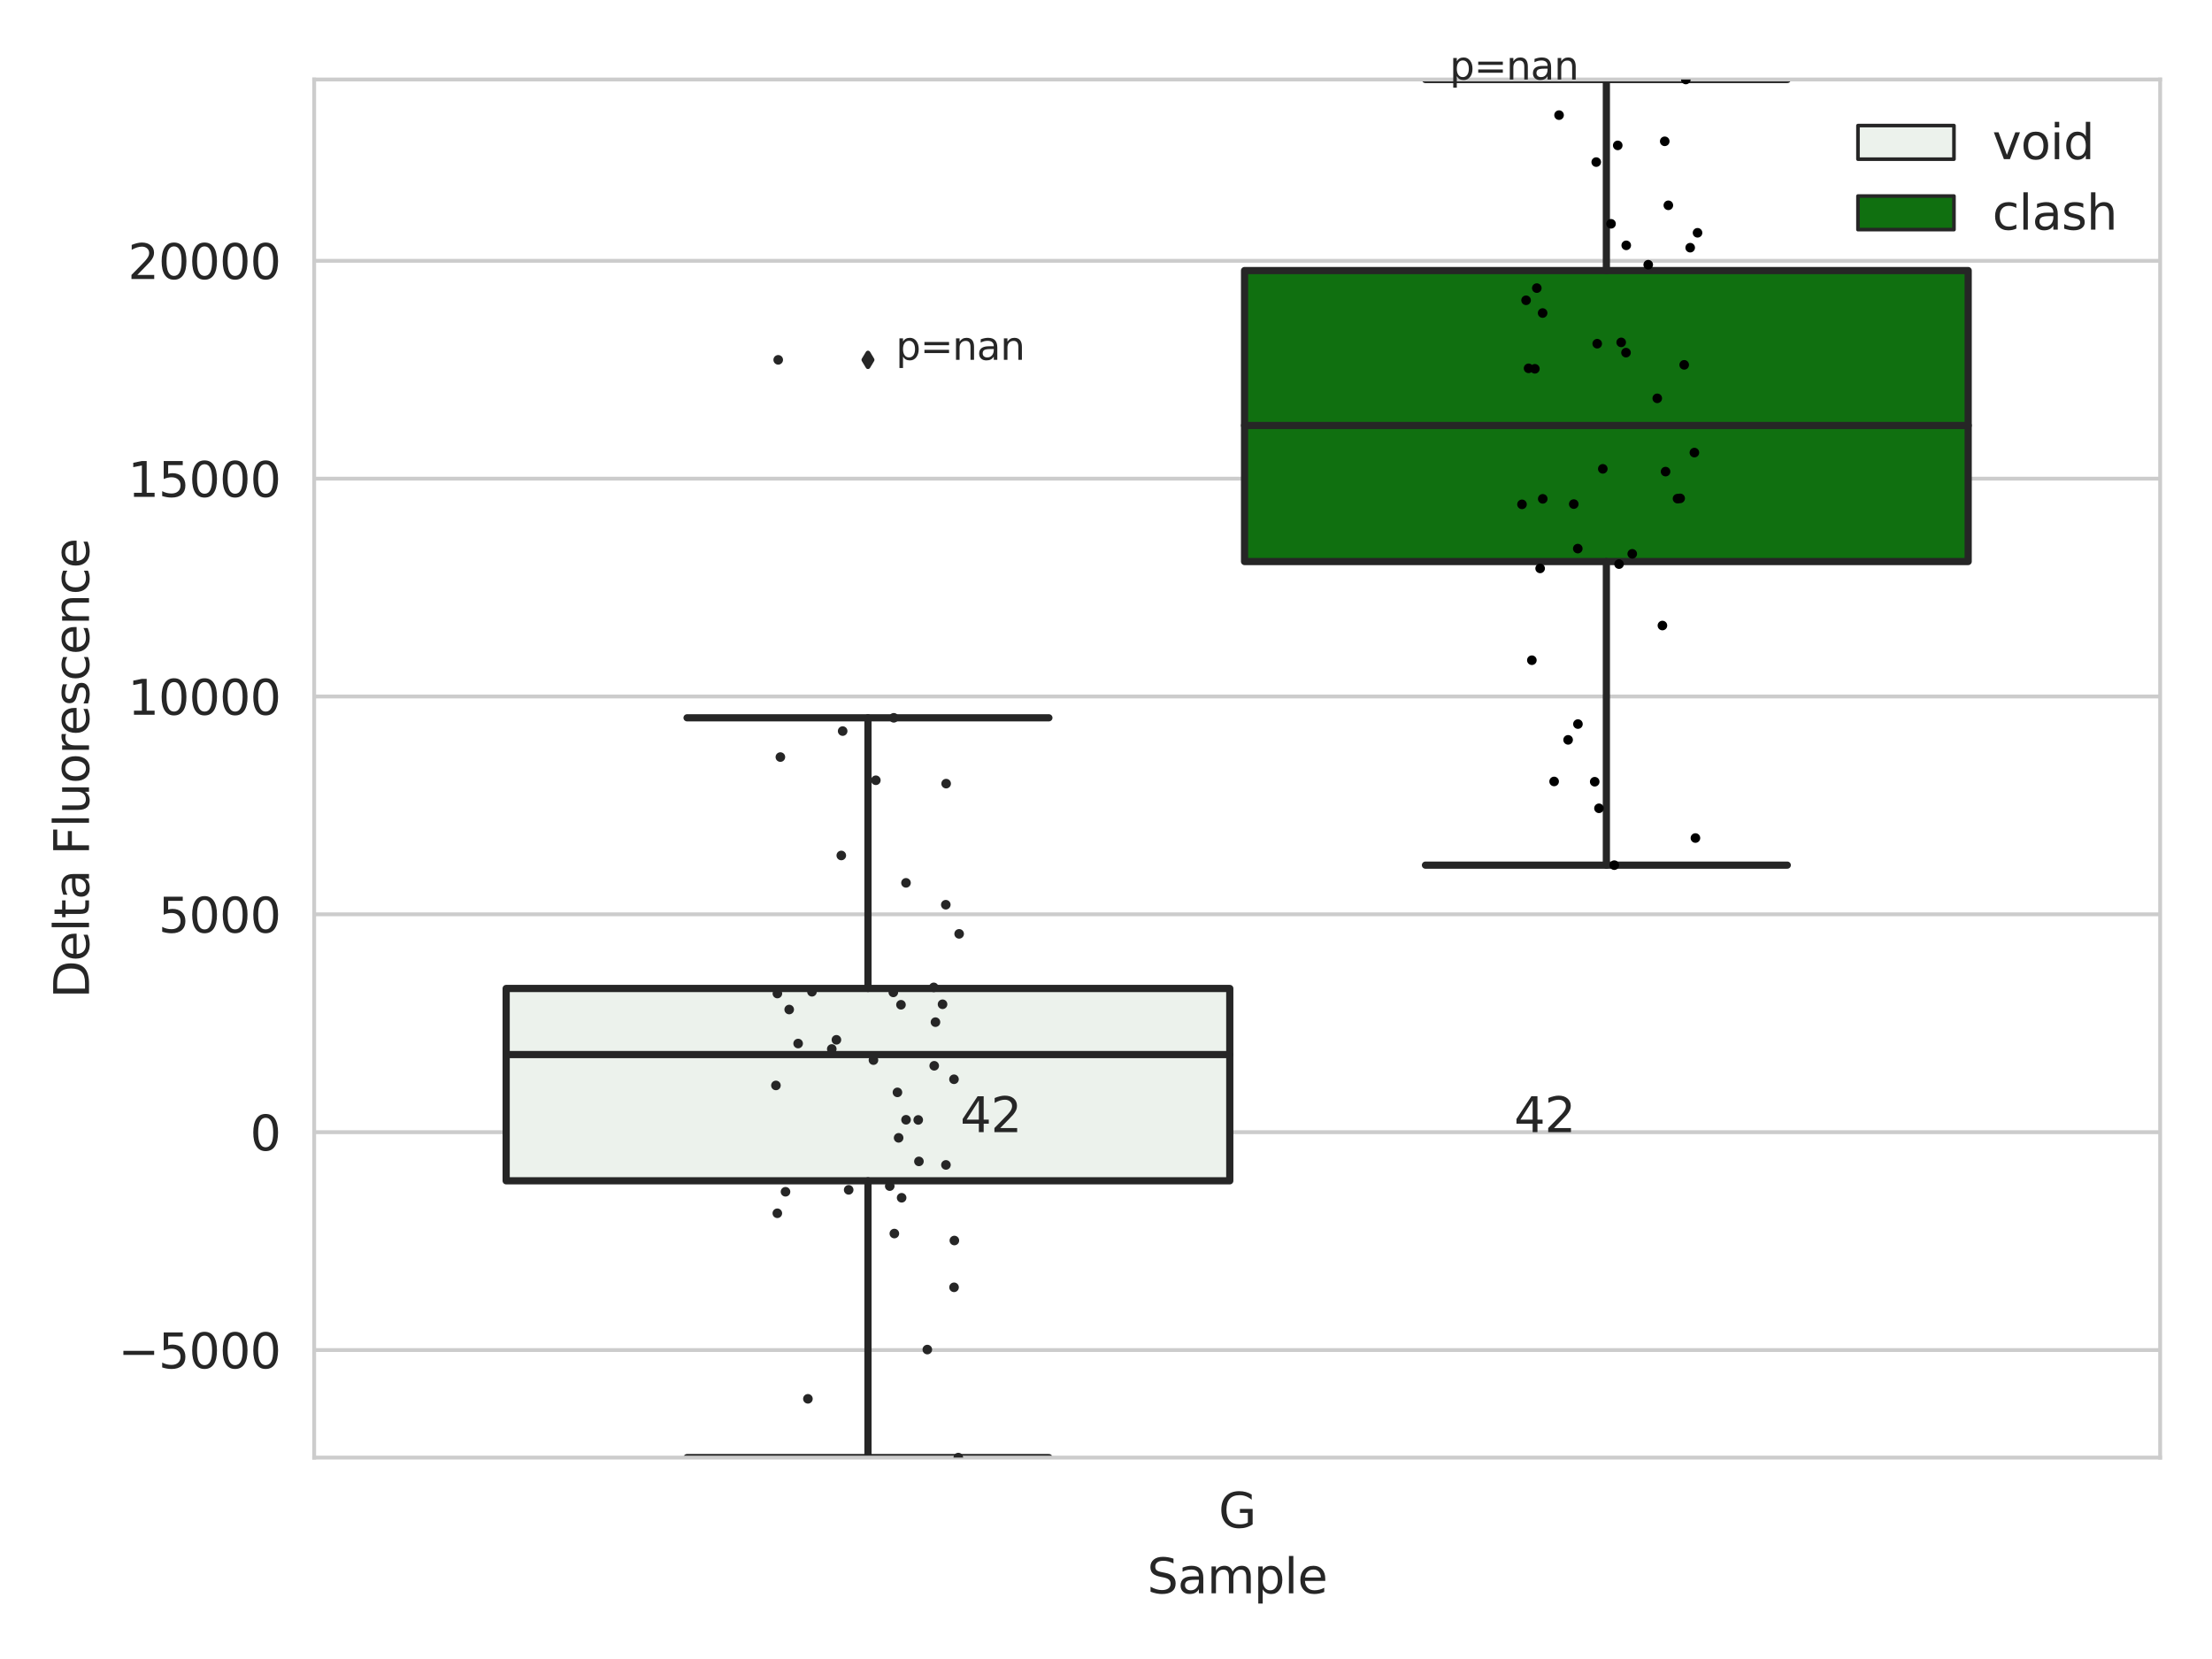 <?xml version="1.0" encoding="utf-8" standalone="no"?>
<!DOCTYPE svg PUBLIC "-//W3C//DTD SVG 1.1//EN"
  "http://www.w3.org/Graphics/SVG/1.1/DTD/svg11.dtd">
<svg xmlns:xlink="http://www.w3.org/1999/xlink" width="460.8pt" height="345.6pt" viewBox="0 0 460.8 345.6" xmlns="http://www.w3.org/2000/svg" version="1.1">
 <defs>
  <style type="text/css">*{stroke-linejoin: round; stroke-linecap: butt}</style>
 </defs>
 <g id="figure_1">
  <g id="patch_1">
   <path d="M 0 345.6 
L 460.8 345.6 
L 460.8 0 
L 0 0 
z
" style="fill: #ffffff"/>
  </g>
  <g id="axes_1">
   <g id="patch_2">
    <path d="M 65.45 303.64 
L 450 303.64 
L 450 16.56 
L 65.45 16.56 
z
" style="fill: #ffffff"/>
   </g>
   <g id="matplotlib.axis_1">
    <g id="xtick_1">
     <g id="text_1">
      <!-- G -->
      <g style="fill: #262626" transform="translate(253.851 318.238)scale(0.1 -0.1)">
       <defs>
        <path id="DejaVuSans-47" d="M 3809 666 
L 3809 1919 
L 2778 1919 
L 2778 2438 
L 4434 2438 
L 4434 434 
Q 4069 175 3628 42 
Q 3188 -91 2688 -91 
Q 1594 -91 976 548 
Q 359 1188 359 2328 
Q 359 3472 976 4111 
Q 1594 4750 2688 4750 
Q 3144 4750 3555 4637 
Q 3966 4525 4313 4306 
L 4313 3634 
Q 3963 3931 3569 4081 
Q 3175 4231 2741 4231 
Q 1884 4231 1454 3753 
Q 1025 3275 1025 2328 
Q 1025 1384 1454 906 
Q 1884 428 2741 428 
Q 3075 428 3337 486 
Q 3600 544 3809 666 
z
" transform="scale(0.016)"/>
       </defs>
       <use xlink:href="#DejaVuSans-47"/>
      </g>
     </g>
    </g>
    <g id="text_2">
     <!-- Sample -->
     <g style="fill: #262626" transform="translate(238.977 331.917)scale(0.1 -0.1)">
      <defs>
       <path id="DejaVuSans-53" d="M 3425 4513 
L 3425 3897 
Q 3066 4069 2747 4153 
Q 2428 4238 2131 4238 
Q 1616 4238 1336 4038 
Q 1056 3838 1056 3469 
Q 1056 3159 1242 3001 
Q 1428 2844 1947 2747 
L 2328 2669 
Q 3034 2534 3370 2195 
Q 3706 1856 3706 1288 
Q 3706 609 3251 259 
Q 2797 -91 1919 -91 
Q 1588 -91 1214 -16 
Q 841 59 441 206 
L 441 856 
Q 825 641 1194 531 
Q 1563 422 1919 422 
Q 2459 422 2753 634 
Q 3047 847 3047 1241 
Q 3047 1584 2836 1778 
Q 2625 1972 2144 2069 
L 1759 2144 
Q 1053 2284 737 2584 
Q 422 2884 422 3419 
Q 422 4038 858 4394 
Q 1294 4750 2059 4750 
Q 2388 4750 2728 4690 
Q 3069 4631 3425 4513 
z
" transform="scale(0.016)"/>
       <path id="DejaVuSans-61" d="M 2194 1759 
Q 1497 1759 1228 1600 
Q 959 1441 959 1056 
Q 959 750 1161 570 
Q 1363 391 1709 391 
Q 2188 391 2477 730 
Q 2766 1069 2766 1631 
L 2766 1759 
L 2194 1759 
z
M 3341 1997 
L 3341 0 
L 2766 0 
L 2766 531 
Q 2569 213 2275 61 
Q 1981 -91 1556 -91 
Q 1019 -91 701 211 
Q 384 513 384 1019 
Q 384 1609 779 1909 
Q 1175 2209 1959 2209 
L 2766 2209 
L 2766 2266 
Q 2766 2663 2505 2880 
Q 2244 3097 1772 3097 
Q 1472 3097 1187 3025 
Q 903 2953 641 2809 
L 641 3341 
Q 956 3463 1253 3523 
Q 1550 3584 1831 3584 
Q 2591 3584 2966 3190 
Q 3341 2797 3341 1997 
z
" transform="scale(0.016)"/>
       <path id="DejaVuSans-6d" d="M 3328 2828 
Q 3544 3216 3844 3400 
Q 4144 3584 4550 3584 
Q 5097 3584 5394 3201 
Q 5691 2819 5691 2113 
L 5691 0 
L 5113 0 
L 5113 2094 
Q 5113 2597 4934 2840 
Q 4756 3084 4391 3084 
Q 3944 3084 3684 2787 
Q 3425 2491 3425 1978 
L 3425 0 
L 2847 0 
L 2847 2094 
Q 2847 2600 2669 2842 
Q 2491 3084 2119 3084 
Q 1678 3084 1418 2786 
Q 1159 2488 1159 1978 
L 1159 0 
L 581 0 
L 581 3500 
L 1159 3500 
L 1159 2956 
Q 1356 3278 1631 3431 
Q 1906 3584 2284 3584 
Q 2666 3584 2933 3390 
Q 3200 3197 3328 2828 
z
" transform="scale(0.016)"/>
       <path id="DejaVuSans-70" d="M 1159 525 
L 1159 -1331 
L 581 -1331 
L 581 3500 
L 1159 3500 
L 1159 2969 
Q 1341 3281 1617 3432 
Q 1894 3584 2278 3584 
Q 2916 3584 3314 3078 
Q 3713 2572 3713 1747 
Q 3713 922 3314 415 
Q 2916 -91 2278 -91 
Q 1894 -91 1617 61 
Q 1341 213 1159 525 
z
M 3116 1747 
Q 3116 2381 2855 2742 
Q 2594 3103 2138 3103 
Q 1681 3103 1420 2742 
Q 1159 2381 1159 1747 
Q 1159 1113 1420 752 
Q 1681 391 2138 391 
Q 2594 391 2855 752 
Q 3116 1113 3116 1747 
z
" transform="scale(0.016)"/>
       <path id="DejaVuSans-6c" d="M 603 4863 
L 1178 4863 
L 1178 0 
L 603 0 
L 603 4863 
z
" transform="scale(0.016)"/>
       <path id="DejaVuSans-65" d="M 3597 1894 
L 3597 1613 
L 953 1613 
Q 991 1019 1311 708 
Q 1631 397 2203 397 
Q 2534 397 2845 478 
Q 3156 559 3463 722 
L 3463 178 
Q 3153 47 2828 -22 
Q 2503 -91 2169 -91 
Q 1331 -91 842 396 
Q 353 884 353 1716 
Q 353 2575 817 3079 
Q 1281 3584 2069 3584 
Q 2775 3584 3186 3129 
Q 3597 2675 3597 1894 
z
M 3022 2063 
Q 3016 2534 2758 2815 
Q 2500 3097 2075 3097 
Q 1594 3097 1305 2825 
Q 1016 2553 972 2059 
L 3022 2063 
z
" transform="scale(0.016)"/>
      </defs>
      <use xlink:href="#DejaVuSans-53"/>
      <use xlink:href="#DejaVuSans-61" x="63.477"/>
      <use xlink:href="#DejaVuSans-6d" x="124.756"/>
      <use xlink:href="#DejaVuSans-70" x="222.168"/>
      <use xlink:href="#DejaVuSans-6c" x="285.645"/>
      <use xlink:href="#DejaVuSans-65" x="313.428"/>
     </g>
    </g>
   </g>
   <g id="matplotlib.axis_2">
    <g id="ytick_1">
     <g id="line2d_1">
      <path d="M 65.45 281.238 
L 450 281.238 
" clip-path="url(#p2cd97dc159)" style="fill: none; stroke: #cccccc; stroke-width: 0.8; stroke-linecap: round"/>
     </g>
     <g id="text_3">
      <!-- −5000 -->
      <g style="fill: #262626" transform="translate(24.62 285.038)scale(0.1 -0.1)">
       <defs>
        <path id="DejaVuSans-2212" d="M 678 2272 
L 4684 2272 
L 4684 1741 
L 678 1741 
L 678 2272 
z
" transform="scale(0.016)"/>
        <path id="DejaVuSans-35" d="M 691 4666 
L 3169 4666 
L 3169 4134 
L 1269 4134 
L 1269 2991 
Q 1406 3038 1543 3061 
Q 1681 3084 1819 3084 
Q 2600 3084 3056 2656 
Q 3513 2228 3513 1497 
Q 3513 744 3044 326 
Q 2575 -91 1722 -91 
Q 1428 -91 1123 -41 
Q 819 9 494 109 
L 494 744 
Q 775 591 1075 516 
Q 1375 441 1709 441 
Q 2250 441 2565 725 
Q 2881 1009 2881 1497 
Q 2881 1984 2565 2268 
Q 2250 2553 1709 2553 
Q 1456 2553 1204 2497 
Q 953 2441 691 2322 
L 691 4666 
z
" transform="scale(0.016)"/>
        <path id="DejaVuSans-30" d="M 2034 4250 
Q 1547 4250 1301 3770 
Q 1056 3291 1056 2328 
Q 1056 1369 1301 889 
Q 1547 409 2034 409 
Q 2525 409 2770 889 
Q 3016 1369 3016 2328 
Q 3016 3291 2770 3770 
Q 2525 4250 2034 4250 
z
M 2034 4750 
Q 2819 4750 3233 4129 
Q 3647 3509 3647 2328 
Q 3647 1150 3233 529 
Q 2819 -91 2034 -91 
Q 1250 -91 836 529 
Q 422 1150 422 2328 
Q 422 3509 836 4129 
Q 1250 4750 2034 4750 
z
" transform="scale(0.016)"/>
       </defs>
       <use xlink:href="#DejaVuSans-2212"/>
       <use xlink:href="#DejaVuSans-35" x="83.789"/>
       <use xlink:href="#DejaVuSans-30" x="147.412"/>
       <use xlink:href="#DejaVuSans-30" x="211.035"/>
       <use xlink:href="#DejaVuSans-30" x="274.658"/>
      </g>
     </g>
    </g>
    <g id="ytick_2">
     <g id="line2d_2">
      <path d="M 65.45 235.856 
L 450 235.856 
" clip-path="url(#p2cd97dc159)" style="fill: none; stroke: #cccccc; stroke-width: 0.8; stroke-linecap: round"/>
     </g>
     <g id="text_4">
      <!-- 0 -->
      <g style="fill: #262626" transform="translate(52.087 239.655)scale(0.1 -0.1)">
       <use xlink:href="#DejaVuSans-30"/>
      </g>
     </g>
    </g>
    <g id="ytick_3">
     <g id="line2d_3">
      <path d="M 65.45 190.474 
L 450 190.474 
" clip-path="url(#p2cd97dc159)" style="fill: none; stroke: #cccccc; stroke-width: 0.8; stroke-linecap: round"/>
     </g>
     <g id="text_5">
      <!-- 5000 -->
      <g style="fill: #262626" transform="translate(33 194.273)scale(0.1 -0.1)">
       <use xlink:href="#DejaVuSans-35"/>
       <use xlink:href="#DejaVuSans-30" x="63.623"/>
       <use xlink:href="#DejaVuSans-30" x="127.246"/>
       <use xlink:href="#DejaVuSans-30" x="190.869"/>
      </g>
     </g>
    </g>
    <g id="ytick_4">
     <g id="line2d_4">
      <path d="M 65.45 145.091 
L 450 145.091 
" clip-path="url(#p2cd97dc159)" style="fill: none; stroke: #cccccc; stroke-width: 0.8; stroke-linecap: round"/>
     </g>
     <g id="text_6">
      <!-- 10000 -->
      <g style="fill: #262626" transform="translate(26.637 148.891)scale(0.1 -0.1)">
       <defs>
        <path id="DejaVuSans-31" d="M 794 531 
L 1825 531 
L 1825 4091 
L 703 3866 
L 703 4441 
L 1819 4666 
L 2450 4666 
L 2450 531 
L 3481 531 
L 3481 0 
L 794 0 
L 794 531 
z
" transform="scale(0.016)"/>
       </defs>
       <use xlink:href="#DejaVuSans-31"/>
       <use xlink:href="#DejaVuSans-30" x="63.623"/>
       <use xlink:href="#DejaVuSans-30" x="127.246"/>
       <use xlink:href="#DejaVuSans-30" x="190.869"/>
       <use xlink:href="#DejaVuSans-30" x="254.492"/>
      </g>
     </g>
    </g>
    <g id="ytick_5">
     <g id="line2d_5">
      <path d="M 65.45 99.709 
L 450 99.709 
" clip-path="url(#p2cd97dc159)" style="fill: none; stroke: #cccccc; stroke-width: 0.8; stroke-linecap: round"/>
     </g>
     <g id="text_7">
      <!-- 15000 -->
      <g style="fill: #262626" transform="translate(26.637 103.508)scale(0.1 -0.1)">
       <use xlink:href="#DejaVuSans-31"/>
       <use xlink:href="#DejaVuSans-35" x="63.623"/>
       <use xlink:href="#DejaVuSans-30" x="127.246"/>
       <use xlink:href="#DejaVuSans-30" x="190.869"/>
       <use xlink:href="#DejaVuSans-30" x="254.492"/>
      </g>
     </g>
    </g>
    <g id="ytick_6">
     <g id="line2d_6">
      <path d="M 65.45 54.327 
L 450 54.327 
" clip-path="url(#p2cd97dc159)" style="fill: none; stroke: #cccccc; stroke-width: 0.8; stroke-linecap: round"/>
     </g>
     <g id="text_8">
      <!-- 20000 -->
      <g style="fill: #262626" transform="translate(26.637 58.126)scale(0.1 -0.1)">
       <defs>
        <path id="DejaVuSans-32" d="M 1228 531 
L 3431 531 
L 3431 0 
L 469 0 
L 469 531 
Q 828 903 1448 1529 
Q 2069 2156 2228 2338 
Q 2531 2678 2651 2914 
Q 2772 3150 2772 3378 
Q 2772 3750 2511 3984 
Q 2250 4219 1831 4219 
Q 1534 4219 1204 4116 
Q 875 4013 500 3803 
L 500 4441 
Q 881 4594 1212 4672 
Q 1544 4750 1819 4750 
Q 2544 4750 2975 4387 
Q 3406 4025 3406 3419 
Q 3406 3131 3298 2873 
Q 3191 2616 2906 2266 
Q 2828 2175 2409 1742 
Q 1991 1309 1228 531 
z
" transform="scale(0.016)"/>
       </defs>
       <use xlink:href="#DejaVuSans-32"/>
       <use xlink:href="#DejaVuSans-30" x="63.623"/>
       <use xlink:href="#DejaVuSans-30" x="127.246"/>
       <use xlink:href="#DejaVuSans-30" x="190.869"/>
       <use xlink:href="#DejaVuSans-30" x="254.492"/>
      </g>
     </g>
    </g>
    <g id="text_9">
     <!-- Delta Fluorescence -->
     <g style="fill: #262626" transform="translate(18.541 207.967)rotate(-90)scale(0.1 -0.1)">
      <defs>
       <path id="DejaVuSans-44" d="M 1259 4147 
L 1259 519 
L 2022 519 
Q 2988 519 3436 956 
Q 3884 1394 3884 2338 
Q 3884 3275 3436 3711 
Q 2988 4147 2022 4147 
L 1259 4147 
z
M 628 4666 
L 1925 4666 
Q 3281 4666 3915 4102 
Q 4550 3538 4550 2338 
Q 4550 1131 3912 565 
Q 3275 0 1925 0 
L 628 0 
L 628 4666 
z
" transform="scale(0.016)"/>
       <path id="DejaVuSans-74" d="M 1172 4494 
L 1172 3500 
L 2356 3500 
L 2356 3053 
L 1172 3053 
L 1172 1153 
Q 1172 725 1289 603 
Q 1406 481 1766 481 
L 2356 481 
L 2356 0 
L 1766 0 
Q 1100 0 847 248 
Q 594 497 594 1153 
L 594 3053 
L 172 3053 
L 172 3500 
L 594 3500 
L 594 4494 
L 1172 4494 
z
" transform="scale(0.016)"/>
       <path id="DejaVuSans-20" transform="scale(0.016)"/>
       <path id="DejaVuSans-46" d="M 628 4666 
L 3309 4666 
L 3309 4134 
L 1259 4134 
L 1259 2759 
L 3109 2759 
L 3109 2228 
L 1259 2228 
L 1259 0 
L 628 0 
L 628 4666 
z
" transform="scale(0.016)"/>
       <path id="DejaVuSans-75" d="M 544 1381 
L 544 3500 
L 1119 3500 
L 1119 1403 
Q 1119 906 1312 657 
Q 1506 409 1894 409 
Q 2359 409 2629 706 
Q 2900 1003 2900 1516 
L 2900 3500 
L 3475 3500 
L 3475 0 
L 2900 0 
L 2900 538 
Q 2691 219 2414 64 
Q 2138 -91 1772 -91 
Q 1169 -91 856 284 
Q 544 659 544 1381 
z
M 1991 3584 
L 1991 3584 
z
" transform="scale(0.016)"/>
       <path id="DejaVuSans-6f" d="M 1959 3097 
Q 1497 3097 1228 2736 
Q 959 2375 959 1747 
Q 959 1119 1226 758 
Q 1494 397 1959 397 
Q 2419 397 2687 759 
Q 2956 1122 2956 1747 
Q 2956 2369 2687 2733 
Q 2419 3097 1959 3097 
z
M 1959 3584 
Q 2709 3584 3137 3096 
Q 3566 2609 3566 1747 
Q 3566 888 3137 398 
Q 2709 -91 1959 -91 
Q 1206 -91 779 398 
Q 353 888 353 1747 
Q 353 2609 779 3096 
Q 1206 3584 1959 3584 
z
" transform="scale(0.016)"/>
       <path id="DejaVuSans-72" d="M 2631 2963 
Q 2534 3019 2420 3045 
Q 2306 3072 2169 3072 
Q 1681 3072 1420 2755 
Q 1159 2438 1159 1844 
L 1159 0 
L 581 0 
L 581 3500 
L 1159 3500 
L 1159 2956 
Q 1341 3275 1631 3429 
Q 1922 3584 2338 3584 
Q 2397 3584 2469 3576 
Q 2541 3569 2628 3553 
L 2631 2963 
z
" transform="scale(0.016)"/>
       <path id="DejaVuSans-73" d="M 2834 3397 
L 2834 2853 
Q 2591 2978 2328 3040 
Q 2066 3103 1784 3103 
Q 1356 3103 1142 2972 
Q 928 2841 928 2578 
Q 928 2378 1081 2264 
Q 1234 2150 1697 2047 
L 1894 2003 
Q 2506 1872 2764 1633 
Q 3022 1394 3022 966 
Q 3022 478 2636 193 
Q 2250 -91 1575 -91 
Q 1294 -91 989 -36 
Q 684 19 347 128 
L 347 722 
Q 666 556 975 473 
Q 1284 391 1588 391 
Q 1994 391 2212 530 
Q 2431 669 2431 922 
Q 2431 1156 2273 1281 
Q 2116 1406 1581 1522 
L 1381 1569 
Q 847 1681 609 1914 
Q 372 2147 372 2553 
Q 372 3047 722 3315 
Q 1072 3584 1716 3584 
Q 2034 3584 2315 3537 
Q 2597 3491 2834 3397 
z
" transform="scale(0.016)"/>
       <path id="DejaVuSans-63" d="M 3122 3366 
L 3122 2828 
Q 2878 2963 2633 3030 
Q 2388 3097 2138 3097 
Q 1578 3097 1268 2742 
Q 959 2388 959 1747 
Q 959 1106 1268 751 
Q 1578 397 2138 397 
Q 2388 397 2633 464 
Q 2878 531 3122 666 
L 3122 134 
Q 2881 22 2623 -34 
Q 2366 -91 2075 -91 
Q 1284 -91 818 406 
Q 353 903 353 1747 
Q 353 2603 823 3093 
Q 1294 3584 2113 3584 
Q 2378 3584 2631 3529 
Q 2884 3475 3122 3366 
z
" transform="scale(0.016)"/>
       <path id="DejaVuSans-6e" d="M 3513 2113 
L 3513 0 
L 2938 0 
L 2938 2094 
Q 2938 2591 2744 2837 
Q 2550 3084 2163 3084 
Q 1697 3084 1428 2787 
Q 1159 2491 1159 1978 
L 1159 0 
L 581 0 
L 581 3500 
L 1159 3500 
L 1159 2956 
Q 1366 3272 1645 3428 
Q 1925 3584 2291 3584 
Q 2894 3584 3203 3211 
Q 3513 2838 3513 2113 
z
" transform="scale(0.016)"/>
      </defs>
      <use xlink:href="#DejaVuSans-44"/>
      <use xlink:href="#DejaVuSans-65" x="77.002"/>
      <use xlink:href="#DejaVuSans-6c" x="138.525"/>
      <use xlink:href="#DejaVuSans-74" x="166.309"/>
      <use xlink:href="#DejaVuSans-61" x="205.518"/>
      <use xlink:href="#DejaVuSans-20" x="266.797"/>
      <use xlink:href="#DejaVuSans-46" x="298.584"/>
      <use xlink:href="#DejaVuSans-6c" x="356.104"/>
      <use xlink:href="#DejaVuSans-75" x="383.887"/>
      <use xlink:href="#DejaVuSans-6f" x="447.266"/>
      <use xlink:href="#DejaVuSans-72" x="508.447"/>
      <use xlink:href="#DejaVuSans-65" x="547.311"/>
      <use xlink:href="#DejaVuSans-73" x="608.834"/>
      <use xlink:href="#DejaVuSans-63" x="660.934"/>
      <use xlink:href="#DejaVuSans-65" x="715.914"/>
      <use xlink:href="#DejaVuSans-6e" x="777.438"/>
      <use xlink:href="#DejaVuSans-63" x="840.816"/>
      <use xlink:href="#DejaVuSans-65" x="895.797"/>
     </g>
    </g>
   </g>
   <g id="patch_3">
    <path d="M 105.443 245.982 
L 256.187 245.982 
L 256.187 205.916 
L 105.443 205.916 
L 105.443 245.982 
z
" clip-path="url(#p2cd97dc159)" style="fill: #ecf2ec; stroke: #262626; stroke-width: 1.5; stroke-linejoin: miter"/>
   </g>
   <g id="patch_4">
    <path d="M 259.263 116.978 
L 410.007 116.978 
L 410.007 56.362 
L 259.263 56.362 
L 259.263 116.978 
z
" clip-path="url(#p2cd97dc159)" style="fill: #107010; stroke: #262626; stroke-width: 1.5; stroke-linejoin: miter"/>
   </g>
   <g id="patch_5">
    <path d="M 257.725 235.856 
L 257.725 235.856 
L 257.725 235.856 
L 257.725 235.856 
z
" clip-path="url(#p2cd97dc159)" style="fill: #ecf2ec; stroke: #262626; stroke-width: 0.75; stroke-linejoin: miter"/>
   </g>
   <g id="patch_6">
    <path d="M 257.725 235.856 
L 257.725 235.856 
L 257.725 235.856 
L 257.725 235.856 
z
" clip-path="url(#p2cd97dc159)" style="fill: #107010; stroke: #262626; stroke-width: 0.75; stroke-linejoin: miter"/>
   </g>
   <g id="PathCollection_1"/>
   <g id="PathCollection_2"/>
   <g id="line2d_7">
    <path d="M 180.815 245.982 
L 180.815 303.64 
" clip-path="url(#p2cd97dc159)" style="fill: none; stroke: #262626; stroke-width: 1.5; stroke-linecap: round"/>
   </g>
   <g id="line2d_8">
    <path d="M 180.815 205.916 
L 180.815 149.531 
" clip-path="url(#p2cd97dc159)" style="fill: none; stroke: #262626; stroke-width: 1.5; stroke-linecap: round"/>
   </g>
   <g id="line2d_9">
    <path d="M 143.129 303.64 
L 218.501 303.64 
" clip-path="url(#p2cd97dc159)" style="fill: none; stroke: #262626; stroke-width: 1.5; stroke-linecap: round"/>
   </g>
   <g id="line2d_10">
    <path d="M 143.129 149.531 
L 218.501 149.531 
" clip-path="url(#p2cd97dc159)" style="fill: none; stroke: #262626; stroke-width: 1.5; stroke-linecap: round"/>
   </g>
   <g id="line2d_11">
    <defs>
     <path id="m1d1a366a62" d="M -0 1.414 
L 0.849 0 
L 0 -1.414 
L -0.849 -0 
z
" style="stroke: #262626; stroke-linejoin: miter"/>
    </defs>
    <g clip-path="url(#p2cd97dc159)">
     <use xlink:href="#m1d1a366a62" x="180.815" y="74.962" style="fill: #262626; stroke: #262626; stroke-linejoin: miter"/>
    </g>
   </g>
   <g id="line2d_12">
    <path d="M 334.635 116.978 
L 334.635 180.225 
" clip-path="url(#p2cd97dc159)" style="fill: none; stroke: #262626; stroke-width: 1.5; stroke-linecap: round"/>
   </g>
   <g id="line2d_13">
    <path d="M 334.635 56.362 
L 334.635 16.56 
" clip-path="url(#p2cd97dc159)" style="fill: none; stroke: #262626; stroke-width: 1.5; stroke-linecap: round"/>
   </g>
   <g id="line2d_14">
    <path d="M 296.949 180.225 
L 372.321 180.225 
" clip-path="url(#p2cd97dc159)" style="fill: none; stroke: #262626; stroke-width: 1.5; stroke-linecap: round"/>
   </g>
   <g id="line2d_15">
    <path d="M 296.949 16.56 
L 372.321 16.56 
" clip-path="url(#p2cd97dc159)" style="fill: none; stroke: #262626; stroke-width: 1.5; stroke-linecap: round"/>
   </g>
   <g id="line2d_16"/>
   <g id="line2d_17">
    <path d="M 105.443 219.681 
L 256.187 219.681 
" clip-path="url(#p2cd97dc159)" style="fill: none; stroke: #262626; stroke-width: 1.5; stroke-linecap: round"/>
   </g>
   <g id="line2d_18">
    <path d="M 259.263 88.631 
L 410.007 88.631 
" clip-path="url(#p2cd97dc159)" style="fill: none; stroke: #262626; stroke-width: 1.5; stroke-linecap: round"/>
   </g>
   <g id="patch_7">
    <path d="M 65.45 303.64 
L 65.45 16.56 
" style="fill: none; stroke: #cccccc; stroke-width: 0.8; stroke-linejoin: miter; stroke-linecap: square"/>
   </g>
   <g id="patch_8">
    <path d="M 450 303.64 
L 450 16.56 
" style="fill: none; stroke: #cccccc; stroke-width: 0.8; stroke-linejoin: miter; stroke-linecap: square"/>
   </g>
   <g id="patch_9">
    <path d="M 65.45 303.64 
L 450 303.64 
" style="fill: none; stroke: #cccccc; stroke-width: 0.8; stroke-linejoin: miter; stroke-linecap: square"/>
   </g>
   <g id="patch_10">
    <path d="M 65.45 16.56 
L 450 16.56 
" style="fill: none; stroke: #cccccc; stroke-width: 0.8; stroke-linejoin: miter; stroke-linecap: square"/>
   </g>
   <g id="PathCollection_3">
    <defs>
     <path id="C0_0_2521c1d411" d="M 0 1 
C 0.265 1 0.52 0.895 0.707 0.707 
C 0.895 0.52 1 0.265 1 -0 
C 1 -0.265 0.895 -0.52 0.707 -0.707 
C 0.52 -0.895 0.265 -1 0 -1 
C -0.265 -1 -0.52 -0.895 -0.707 -0.707 
C -0.895 -0.52 -1 -0.265 -1 0 
C -1 0.265 -0.895 0.52 -0.707 0.707 
C -0.52 0.895 -0.265 1 0 1 
z
"/>
    </defs>
    <g clip-path="url(#p2cd97dc159)">
     <use xlink:href="#C0_0_2521c1d411" x="169.147" y="206.602" style="fill: #262626"/>
    </g>
    <g clip-path="url(#p2cd97dc159)">
     <use xlink:href="#C0_0_2521c1d411" x="186.191" y="149.531" style="fill: #262626"/>
    </g>
    <g clip-path="url(#p2cd97dc159)">
     <use xlink:href="#C0_0_2521c1d411" x="174.241" y="216.611" style="fill: #262626"/>
    </g>
    <g clip-path="url(#p2cd97dc159)">
     <use xlink:href="#C0_0_2521c1d411" x="187.825" y="249.517" style="fill: #262626"/>
    </g>
    <g clip-path="url(#p2cd97dc159)">
     <use xlink:href="#C0_0_2521c1d411" x="198.733" y="224.829" style="fill: #262626"/>
    </g>
    <g clip-path="url(#p2cd97dc159)">
     <use xlink:href="#C0_0_2521c1d411" x="194.516" y="205.688" style="fill: #262626"/>
    </g>
    <g clip-path="url(#p2cd97dc159)">
     <use xlink:href="#C0_0_2521c1d411" x="161.943" y="206.971" style="fill: #262626"/>
    </g>
    <g clip-path="url(#p2cd97dc159)">
     <use xlink:href="#C0_0_2521c1d411" x="162.567" y="157.71" style="fill: #262626"/>
    </g>
    <g clip-path="url(#p2cd97dc159)">
     <use xlink:href="#C0_0_2521c1d411" x="191.429" y="241.94" style="fill: #262626"/>
    </g>
    <g clip-path="url(#p2cd97dc159)">
     <use xlink:href="#C0_0_2521c1d411" x="166.267" y="217.388" style="fill: #262626"/>
    </g>
    <g clip-path="url(#p2cd97dc159)">
     <use xlink:href="#C0_0_2521c1d411" x="163.637" y="248.267" style="fill: #262626"/>
    </g>
    <g clip-path="url(#p2cd97dc159)">
     <use xlink:href="#C0_0_2521c1d411" x="199.635" y="303.64" style="fill: #262626"/>
    </g>
    <g clip-path="url(#p2cd97dc159)">
     <use xlink:href="#C0_0_2521c1d411" x="161.932" y="252.746" style="fill: #262626"/>
    </g>
    <g clip-path="url(#p2cd97dc159)">
     <use xlink:href="#C0_0_2521c1d411" x="188.735" y="183.913" style="fill: #262626"/>
    </g>
    <g clip-path="url(#p2cd97dc159)">
     <use xlink:href="#C0_0_2521c1d411" x="176.795" y="247.869" style="fill: #262626"/>
    </g>
    <g clip-path="url(#p2cd97dc159)">
     <use xlink:href="#C0_0_2521c1d411" x="187.201" y="237.031" style="fill: #262626"/>
    </g>
    <g clip-path="url(#p2cd97dc159)">
     <use xlink:href="#C0_0_2521c1d411" x="197.099" y="163.244" style="fill: #262626"/>
    </g>
    <g clip-path="url(#p2cd97dc159)">
     <use xlink:href="#C0_0_2521c1d411" x="194.875" y="212.933" style="fill: #262626"/>
    </g>
    <g clip-path="url(#p2cd97dc159)">
     <use xlink:href="#C0_0_2521c1d411" x="198.746" y="268.169" style="fill: #262626"/>
    </g>
    <g clip-path="url(#p2cd97dc159)">
     <use xlink:href="#C0_0_2521c1d411" x="197.056" y="242.671" style="fill: #262626"/>
    </g>
    <g clip-path="url(#p2cd97dc159)">
     <use xlink:href="#C0_0_2521c1d411" x="173.274" y="218.52" style="fill: #262626"/>
    </g>
    <g clip-path="url(#p2cd97dc159)">
     <use xlink:href="#C0_0_2521c1d411" x="185.35" y="247.086" style="fill: #262626"/>
    </g>
    <g clip-path="url(#p2cd97dc159)">
     <use xlink:href="#C0_0_2521c1d411" x="162.117" y="74.962" style="fill: #262626"/>
    </g>
    <g clip-path="url(#p2cd97dc159)">
     <use xlink:href="#C0_0_2521c1d411" x="187.69" y="209.311" style="fill: #262626"/>
    </g>
    <g clip-path="url(#p2cd97dc159)">
     <use xlink:href="#C0_0_2521c1d411" x="186.31" y="256.972" style="fill: #262626"/>
    </g>
    <g clip-path="url(#p2cd97dc159)">
     <use xlink:href="#C0_0_2521c1d411" x="193.178" y="281.139" style="fill: #262626"/>
    </g>
    <g clip-path="url(#p2cd97dc159)">
     <use xlink:href="#C0_0_2521c1d411" x="164.405" y="210.305" style="fill: #262626"/>
    </g>
    <g clip-path="url(#p2cd97dc159)">
     <use xlink:href="#C0_0_2521c1d411" x="197.026" y="188.469" style="fill: #262626"/>
    </g>
    <g clip-path="url(#p2cd97dc159)">
     <use xlink:href="#C0_0_2521c1d411" x="181.956" y="220.841" style="fill: #262626"/>
    </g>
    <g clip-path="url(#p2cd97dc159)">
     <use xlink:href="#C0_0_2521c1d411" x="168.303" y="291.401" style="fill: #262626"/>
    </g>
    <g clip-path="url(#p2cd97dc159)">
     <use xlink:href="#C0_0_2521c1d411" x="182.455" y="162.543" style="fill: #262626"/>
    </g>
    <g clip-path="url(#p2cd97dc159)">
     <use xlink:href="#C0_0_2521c1d411" x="186.953" y="227.561" style="fill: #262626"/>
    </g>
    <g clip-path="url(#p2cd97dc159)">
     <use xlink:href="#C0_0_2521c1d411" x="191.285" y="233.301" style="fill: #262626"/>
    </g>
    <g clip-path="url(#p2cd97dc159)">
     <use xlink:href="#C0_0_2521c1d411" x="196.349" y="209.208" style="fill: #262626"/>
    </g>
    <g clip-path="url(#p2cd97dc159)">
     <use xlink:href="#C0_0_2521c1d411" x="161.639" y="226.114" style="fill: #262626"/>
    </g>
    <g clip-path="url(#p2cd97dc159)">
     <use xlink:href="#C0_0_2521c1d411" x="186.095" y="206.734" style="fill: #262626"/>
    </g>
    <g clip-path="url(#p2cd97dc159)">
     <use xlink:href="#C0_0_2521c1d411" x="199.807" y="194.54" style="fill: #262626"/>
    </g>
    <g clip-path="url(#p2cd97dc159)">
     <use xlink:href="#C0_0_2521c1d411" x="198.812" y="258.423" style="fill: #262626"/>
    </g>
    <g clip-path="url(#p2cd97dc159)">
     <use xlink:href="#C0_0_2521c1d411" x="188.745" y="233.269" style="fill: #262626"/>
    </g>
    <g clip-path="url(#p2cd97dc159)">
     <use xlink:href="#C0_0_2521c1d411" x="175.541" y="152.297" style="fill: #262626"/>
    </g>
    <g clip-path="url(#p2cd97dc159)">
     <use xlink:href="#C0_0_2521c1d411" x="194.614" y="222.023" style="fill: #262626"/>
    </g>
    <g clip-path="url(#p2cd97dc159)">
     <use xlink:href="#C0_0_2521c1d411" x="175.257" y="178.21" style="fill: #262626"/>
    </g>
   </g>
   <g id="PathCollection_4">
    <defs>
     <path id="C1_0_a3b9872d89" d="M 0 1 
C 0.265 1 0.52 0.895 0.707 0.707 
C 0.895 0.52 1 0.265 1 -0 
C 1 -0.265 0.895 -0.52 0.707 -0.707 
C 0.52 -0.895 0.265 -1 0 -1 
C -0.265 -1 -0.52 -0.895 -0.707 -0.707 
C -0.895 -0.52 -1 -0.265 -1 0 
C -1 0.265 -0.895 0.52 -0.707 0.707 
C -0.52 0.895 -0.265 1 0 1 
z
"/>
    </defs>
    <g clip-path="url(#p2cd97dc159)">
     <use xlink:href="#C1_0_a3b9872d89" x="318.431" y="76.728"/>
    </g>
    <g clip-path="url(#p2cd97dc159)">
     <use xlink:href="#C1_0_a3b9872d89" x="340.026" y="115.374"/>
    </g>
    <g clip-path="url(#p2cd97dc159)">
     <use xlink:href="#C1_0_a3b9872d89" x="320.145" y="60.017"/>
    </g>
    <g clip-path="url(#p2cd97dc159)">
     <use xlink:href="#C1_0_a3b9872d89" x="346.967" y="98.246"/>
    </g>
    <g clip-path="url(#p2cd97dc159)">
     <use xlink:href="#C1_0_a3b9872d89" x="326.667" y="154.127"/>
    </g>
    <g clip-path="url(#p2cd97dc159)">
     <use xlink:href="#C1_0_a3b9872d89" x="346.313" y="130.309"/>
    </g>
    <g clip-path="url(#p2cd97dc159)">
     <use xlink:href="#C1_0_a3b9872d89" x="319.114" y="137.536"/>
    </g>
    <g clip-path="url(#p2cd97dc159)">
     <use xlink:href="#C1_0_a3b9872d89" x="349.46" y="103.875"/>
    </g>
    <g clip-path="url(#p2cd97dc159)">
     <use xlink:href="#C1_0_a3b9872d89" x="327.843" y="105.008"/>
    </g>
    <g clip-path="url(#p2cd97dc159)">
     <use xlink:href="#C1_0_a3b9872d89" x="337.277" y="117.513"/>
    </g>
    <g clip-path="url(#p2cd97dc159)">
     <use xlink:href="#C1_0_a3b9872d89" x="337.005" y="30.286"/>
    </g>
    <g clip-path="url(#p2cd97dc159)">
     <use xlink:href="#C1_0_a3b9872d89" x="321.357" y="65.21"/>
    </g>
    <g clip-path="url(#p2cd97dc159)">
     <use xlink:href="#C1_0_a3b9872d89" x="345.237" y="82.98"/>
    </g>
    <g clip-path="url(#p2cd97dc159)">
     <use xlink:href="#C1_0_a3b9872d89" x="328.682" y="114.285"/>
    </g>
    <g clip-path="url(#p2cd97dc159)">
     <use xlink:href="#C1_0_a3b9872d89" x="335.608" y="46.623"/>
    </g>
    <g clip-path="url(#p2cd97dc159)">
     <use xlink:href="#C1_0_a3b9872d89" x="350.007" y="103.819"/>
    </g>
    <g clip-path="url(#p2cd97dc159)">
     <use xlink:href="#C1_0_a3b9872d89" x="336.284" y="180.225"/>
    </g>
    <g clip-path="url(#p2cd97dc159)">
     <use xlink:href="#C1_0_a3b9872d89" x="338.727" y="73.462"/>
    </g>
    <g clip-path="url(#p2cd97dc159)">
     <use xlink:href="#C1_0_a3b9872d89" x="332.729" y="71.598"/>
    </g>
    <g clip-path="url(#p2cd97dc159)">
     <use xlink:href="#C1_0_a3b9872d89" x="347.548" y="42.768"/>
    </g>
    <g clip-path="url(#p2cd97dc159)">
     <use xlink:href="#C1_0_a3b9872d89" x="346.796" y="29.438"/>
    </g>
    <g clip-path="url(#p2cd97dc159)">
     <use xlink:href="#C1_0_a3b9872d89" x="332.525" y="33.767"/>
    </g>
    <g clip-path="url(#p2cd97dc159)">
     <use xlink:href="#C1_0_a3b9872d89" x="328.713" y="150.836"/>
    </g>
    <g clip-path="url(#p2cd97dc159)">
     <use xlink:href="#C1_0_a3b9872d89" x="317.059" y="105.066"/>
    </g>
    <g clip-path="url(#p2cd97dc159)">
     <use xlink:href="#C1_0_a3b9872d89" x="324.78" y="23.983"/>
    </g>
    <g clip-path="url(#p2cd97dc159)">
     <use xlink:href="#C1_0_a3b9872d89" x="351.191" y="16.56"/>
    </g>
    <g clip-path="url(#p2cd97dc159)">
     <use xlink:href="#C1_0_a3b9872d89" x="353.628" y="48.496"/>
    </g>
    <g clip-path="url(#p2cd97dc159)">
     <use xlink:href="#C1_0_a3b9872d89" x="338.775" y="51.11"/>
    </g>
    <g clip-path="url(#p2cd97dc159)">
     <use xlink:href="#C1_0_a3b9872d89" x="332.209" y="162.848"/>
    </g>
    <g clip-path="url(#p2cd97dc159)">
     <use xlink:href="#C1_0_a3b9872d89" x="317.911" y="62.553"/>
    </g>
    <g clip-path="url(#p2cd97dc159)">
     <use xlink:href="#C1_0_a3b9872d89" x="333.098" y="168.382"/>
    </g>
    <g clip-path="url(#p2cd97dc159)">
     <use xlink:href="#C1_0_a3b9872d89" x="350.848" y="76.003"/>
    </g>
    <g clip-path="url(#p2cd97dc159)">
     <use xlink:href="#C1_0_a3b9872d89" x="343.356" y="55.144"/>
    </g>
    <g clip-path="url(#p2cd97dc159)">
     <use xlink:href="#C1_0_a3b9872d89" x="319.741" y="76.828"/>
    </g>
    <g clip-path="url(#p2cd97dc159)">
     <use xlink:href="#C1_0_a3b9872d89" x="352.972" y="94.283"/>
    </g>
    <g clip-path="url(#p2cd97dc159)">
     <use xlink:href="#C1_0_a3b9872d89" x="333.892" y="97.669"/>
    </g>
    <g clip-path="url(#p2cd97dc159)">
     <use xlink:href="#C1_0_a3b9872d89" x="352.097" y="51.596"/>
    </g>
    <g clip-path="url(#p2cd97dc159)">
     <use xlink:href="#C1_0_a3b9872d89" x="320.839" y="118.409"/>
    </g>
    <g clip-path="url(#p2cd97dc159)">
     <use xlink:href="#C1_0_a3b9872d89" x="323.752" y="162.792"/>
    </g>
    <g clip-path="url(#p2cd97dc159)">
     <use xlink:href="#C1_0_a3b9872d89" x="321.383" y="103.919"/>
    </g>
    <g clip-path="url(#p2cd97dc159)">
     <use xlink:href="#C1_0_a3b9872d89" x="337.723" y="71.325"/>
    </g>
    <g clip-path="url(#p2cd97dc159)">
     <use xlink:href="#C1_0_a3b9872d89" x="353.189" y="174.578"/>
    </g>
   </g>
   <g id="text_10">
    <!-- 42 -->
    <g style="fill: #262626" transform="translate(200.042 235.841)scale(0.1 -0.1)">
     <defs>
      <path id="DejaVuSans-34" d="M 2419 4116 
L 825 1625 
L 2419 1625 
L 2419 4116 
z
M 2253 4666 
L 3047 4666 
L 3047 1625 
L 3713 1625 
L 3713 1100 
L 3047 1100 
L 3047 0 
L 2419 0 
L 2419 1100 
L 313 1100 
L 313 1709 
L 2253 4666 
z
" transform="scale(0.016)"/>
     </defs>
     <use xlink:href="#DejaVuSans-34"/>
     <use xlink:href="#DejaVuSans-32" x="63.623"/>
    </g>
   </g>
   <g id="text_11">
    <!-- p=nan -->
    <g style="fill: #262626" transform="translate(186.63 74.962)scale(0.08 -0.08)">
     <defs>
      <path id="DejaVuSans-3d" d="M 678 2906 
L 4684 2906 
L 4684 2381 
L 678 2381 
L 678 2906 
z
M 678 1631 
L 4684 1631 
L 4684 1100 
L 678 1100 
L 678 1631 
z
" transform="scale(0.016)"/>
     </defs>
     <use xlink:href="#DejaVuSans-70"/>
     <use xlink:href="#DejaVuSans-3d" x="63.477"/>
     <use xlink:href="#DejaVuSans-6e" x="147.266"/>
     <use xlink:href="#DejaVuSans-61" x="210.645"/>
     <use xlink:href="#DejaVuSans-6e" x="271.924"/>
    </g>
   </g>
   <g id="text_12">
    <!-- 42 -->
    <g style="fill: #262626" transform="translate(315.408 235.841)scale(0.1 -0.1)">
     <use xlink:href="#DejaVuSans-34"/>
     <use xlink:href="#DejaVuSans-32" x="63.623"/>
    </g>
   </g>
   <g id="text_13">
    <!-- p=nan -->
    <g style="fill: #262626" transform="translate(301.995 16.56)scale(0.08 -0.08)">
     <use xlink:href="#DejaVuSans-70"/>
     <use xlink:href="#DejaVuSans-3d" x="63.477"/>
     <use xlink:href="#DejaVuSans-6e" x="147.266"/>
     <use xlink:href="#DejaVuSans-61" x="210.645"/>
     <use xlink:href="#DejaVuSans-6e" x="271.924"/>
    </g>
   </g>
   <g id="legend_1">
    <g id="patch_11">
     <path d="M 387.048 33.159 
L 407.048 33.159 
L 407.048 26.159 
L 387.048 26.159 
z
" style="fill: #ecf2ec; stroke: #262626; stroke-width: 0.75; stroke-linejoin: miter"/>
    </g>
    <g id="text_14">
     <!-- void -->
     <g style="fill: #262626" transform="translate(415.048 33.159)scale(0.1 -0.1)">
      <defs>
       <path id="DejaVuSans-76" d="M 191 3500 
L 800 3500 
L 1894 563 
L 2988 3500 
L 3597 3500 
L 2284 0 
L 1503 0 
L 191 3500 
z
" transform="scale(0.016)"/>
       <path id="DejaVuSans-69" d="M 603 3500 
L 1178 3500 
L 1178 0 
L 603 0 
L 603 3500 
z
M 603 4863 
L 1178 4863 
L 1178 4134 
L 603 4134 
L 603 4863 
z
" transform="scale(0.016)"/>
       <path id="DejaVuSans-64" d="M 2906 2969 
L 2906 4863 
L 3481 4863 
L 3481 0 
L 2906 0 
L 2906 525 
Q 2725 213 2448 61 
Q 2172 -91 1784 -91 
Q 1150 -91 751 415 
Q 353 922 353 1747 
Q 353 2572 751 3078 
Q 1150 3584 1784 3584 
Q 2172 3584 2448 3432 
Q 2725 3281 2906 2969 
z
M 947 1747 
Q 947 1113 1208 752 
Q 1469 391 1925 391 
Q 2381 391 2643 752 
Q 2906 1113 2906 1747 
Q 2906 2381 2643 2742 
Q 2381 3103 1925 3103 
Q 1469 3103 1208 2742 
Q 947 2381 947 1747 
z
" transform="scale(0.016)"/>
      </defs>
      <use xlink:href="#DejaVuSans-76"/>
      <use xlink:href="#DejaVuSans-6f" x="59.18"/>
      <use xlink:href="#DejaVuSans-69" x="120.361"/>
      <use xlink:href="#DejaVuSans-64" x="148.145"/>
     </g>
    </g>
    <g id="patch_12">
     <path d="M 387.048 47.837 
L 407.048 47.837 
L 407.048 40.837 
L 387.048 40.837 
z
" style="fill: #107010; stroke: #262626; stroke-width: 0.75; stroke-linejoin: miter"/>
    </g>
    <g id="text_15">
     <!-- clash -->
     <g style="fill: #262626" transform="translate(415.048 47.837)scale(0.1 -0.1)">
      <defs>
       <path id="DejaVuSans-68" d="M 3513 2113 
L 3513 0 
L 2938 0 
L 2938 2094 
Q 2938 2591 2744 2837 
Q 2550 3084 2163 3084 
Q 1697 3084 1428 2787 
Q 1159 2491 1159 1978 
L 1159 0 
L 581 0 
L 581 4863 
L 1159 4863 
L 1159 2956 
Q 1366 3272 1645 3428 
Q 1925 3584 2291 3584 
Q 2894 3584 3203 3211 
Q 3513 2838 3513 2113 
z
" transform="scale(0.016)"/>
      </defs>
      <use xlink:href="#DejaVuSans-63"/>
      <use xlink:href="#DejaVuSans-6c" x="54.98"/>
      <use xlink:href="#DejaVuSans-61" x="82.764"/>
      <use xlink:href="#DejaVuSans-73" x="144.043"/>
      <use xlink:href="#DejaVuSans-68" x="196.143"/>
     </g>
    </g>
   </g>
  </g>
 </g>
 <defs>
  <clipPath id="p2cd97dc159">
   <rect x="65.45" y="16.56" width="384.55" height="287.08"/>
  </clipPath>
 </defs>
</svg>
